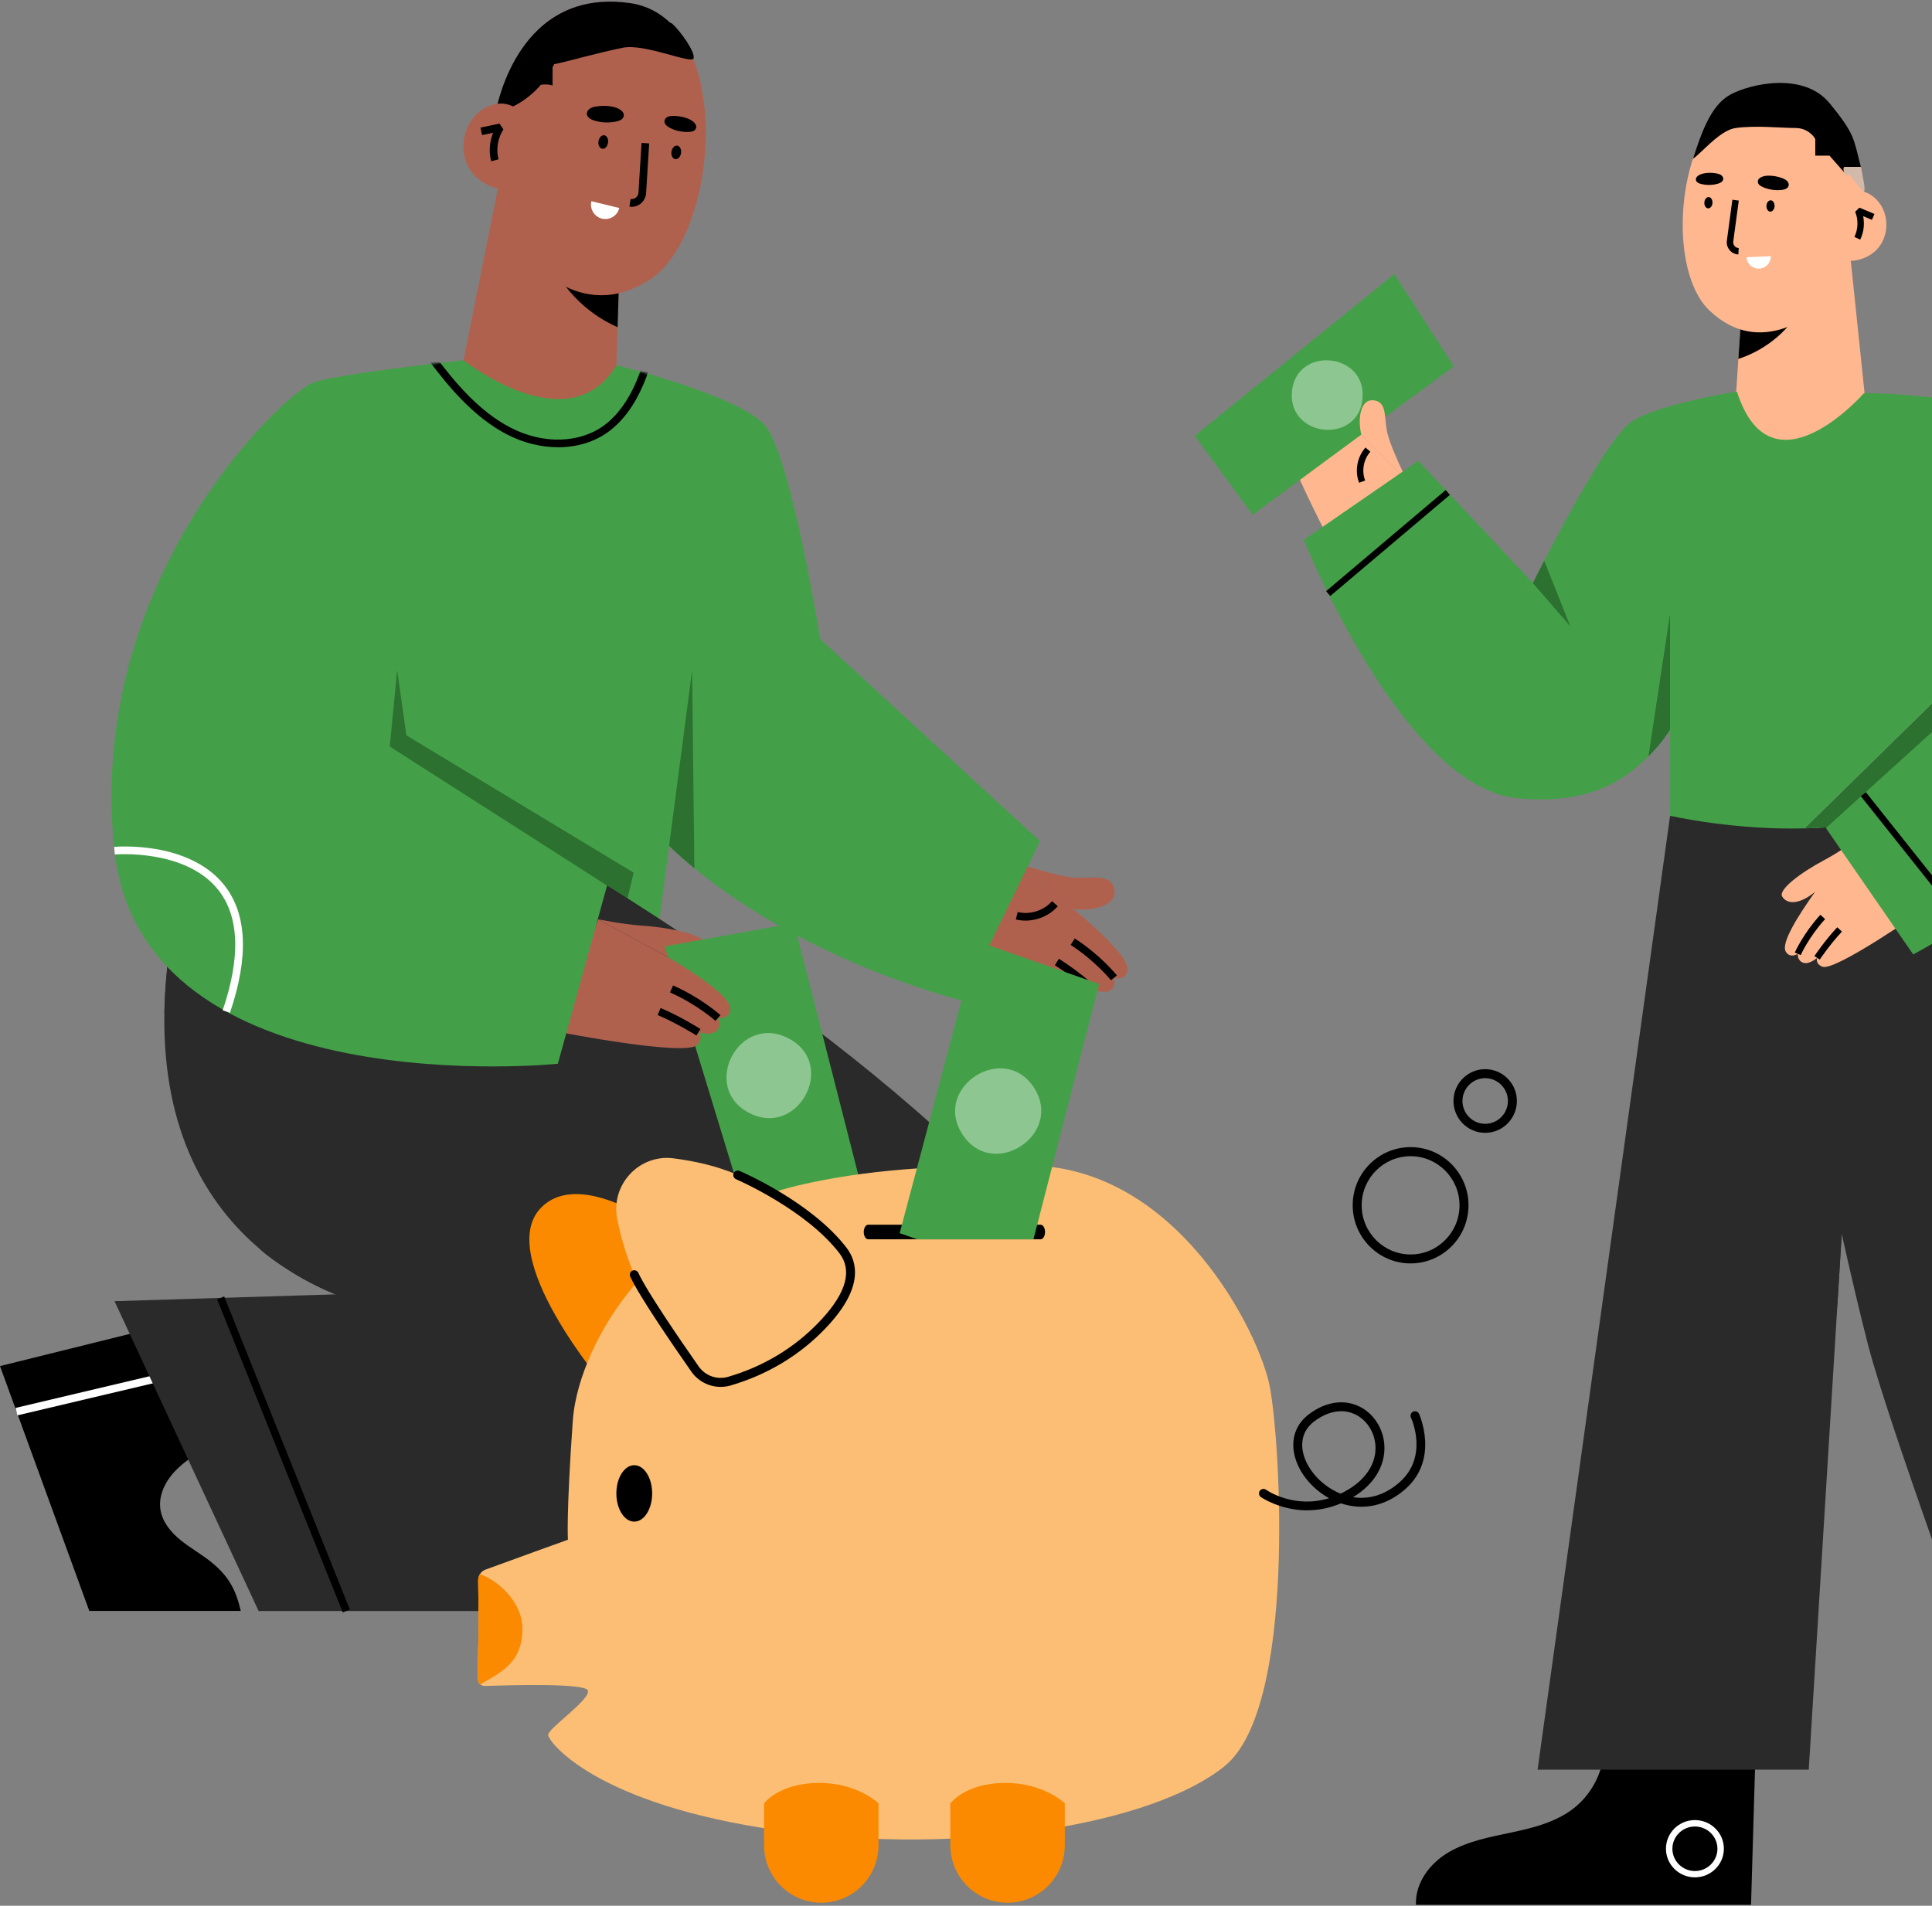 <svg width="825" height="814" viewBox="0 0 825 814" fill="none" xmlns="http://www.w3.org/2000/svg">
<rect x="0" y="0" width="825" height="814" fill="#808080" stroke="none"/>
<path d="M749.728 745.159L747.726 813.602H604.641C604.266 804.266 610.56 795.8 618.725 791.078C626.889 786.355 636.396 784.614 645.638 782.656C654.881 780.697 664.366 778.26 671.826 772.515C679.902 766.29 684.898 756.323 684.986 746.204" fill="black"/>
<path d="M733.421 183.122L759.234 203.948L798.251 187.518L789.757 105.93L759.674 122.23L743.808 130.826L742.311 153.329L741.431 166.8L733.421 183.122Z" fill="#FFB78F"/>
<path d="M759.675 122.23L743.808 130.826L742.312 153.307C754.371 149.39 764.846 140.619 770.216 129.216C766.607 126.866 763.196 124.559 759.675 122.23Z" fill="black"/>
<path d="M729.878 132.524C752.148 154.025 776.003 132.11 776.003 132.11L793.52 92.785L794.246 91.132L795.126 89.151L796.139 86.844C796.139 86.844 796.139 86.736 796.139 86.496V86.366C796.139 86.148 796.139 85.843 796.139 85.473C796.139 84.973 796.139 84.342 796.117 83.624C796.117 83.188 796.073 82.71 796.051 82.187C795.676 75.593 793.982 63.21 786.698 53.178C780.844 45.104 771.404 38.575 756.175 37.77C747.175 37.313 739.736 41.165 733.927 47.607C733.421 48.172 732.915 48.782 732.408 49.391C732.056 49.826 731.726 50.262 731.374 50.719C731.286 50.828 731.198 50.958 731.11 51.089C729.614 53.178 728.249 55.419 727.017 57.835C726.973 57.879 726.973 57.922 726.929 57.987C726.731 58.336 726.577 58.706 726.401 59.054C725.498 60.904 724.684 62.862 723.936 64.864C715.221 88.237 717.004 120.097 729.812 132.48L729.878 132.524Z" fill="#FFB78F"/>
<path d="M742.334 108.694C740.881 108.629 739.495 107.932 738.571 106.822C737.646 105.712 737.206 104.254 737.404 102.818L739.759 85.321L742.488 85.669L740.133 103.166C740.045 103.863 740.243 104.537 740.683 105.06C741.123 105.604 741.762 105.908 742.466 105.952L742.312 108.672L742.334 108.694Z" fill="black"/>
<path d="M754.305 87.889C754.239 89.216 754.966 90.348 755.912 90.392C756.858 90.435 757.716 89.391 757.782 88.063C757.848 86.736 757.122 85.604 756.176 85.56C755.208 85.517 754.371 86.561 754.305 87.889Z" fill="black"/>
<path d="M727.787 86.496C727.721 87.824 728.448 88.955 729.394 88.999C730.34 89.042 731.198 87.998 731.264 86.67C731.33 85.343 730.604 84.211 729.658 84.168C728.712 84.124 727.853 85.169 727.787 86.496Z" fill="black"/>
<path d="M761.127 76.137C761.853 76.42 762.579 76.747 763.108 77.291C763.636 77.835 763.966 78.618 763.79 79.336C763.482 80.533 762.007 81.012 760.731 81.143C758.002 81.425 755.163 80.99 752.677 79.859C751.796 79.467 750.85 78.879 750.674 77.944C750.256 75.811 753.183 75.158 754.349 75.071C756.616 74.897 759.036 75.31 761.149 76.115L761.127 76.137Z" fill="black"/>
<path d="M733.091 74.092C733.751 74.222 734.434 74.418 734.984 74.81C735.534 75.202 735.93 75.833 735.864 76.486C735.776 77.552 734.566 78.205 733.487 78.488C731.155 79.141 728.646 79.162 726.313 78.553C725.477 78.335 724.597 77.966 724.289 77.204C723.606 75.419 726.049 74.44 727.039 74.179C728.976 73.7 731.133 73.7 733.069 74.092H733.091Z" fill="black"/>
<path d="M745.81 109.869C745.942 112.698 748.363 114.875 751.202 114.744C754.063 114.613 756.263 112.22 756.131 109.412" fill="white"/>
<path d="M785.839 84.886C787.622 82.34 790.989 81.121 794.114 81.491C797.238 81.861 800.055 83.689 802.058 86.083C806.613 91.545 806.679 100.207 802.168 105.734C797.679 111.262 789.118 113.068 782.736 109.847" fill="#FFB78F"/>
<path d="M794.356 102.361L791.869 101.186C793.476 97.878 793.608 93.852 792.199 90.457L794.004 88.694L800.43 91.393L799.352 93.895L795.61 92.329C796.271 95.702 795.853 99.293 794.334 102.383L794.356 102.361Z" fill="black"/>
<path d="M600.768 205.188L567.098 229.562C567.098 229.562 546.016 189.541 548.877 184.558C550.593 181.576 552.992 182.882 552.992 182.882C552.992 182.882 550.373 179.095 551.716 176.68C553.058 174.286 555.831 175.004 555.831 175.004C555.831 175.004 554.048 171.391 557.525 170.064C561.332 168.606 571.763 176.963 581.424 185.885" fill="#FFB78F"/>
<path d="M569.1 188.497C562.388 180.619 555.148 176.244 555.082 176.201L556.513 173.872C556.821 174.068 564.193 178.551 571.213 186.734L569.122 188.497H569.1Z" fill="black"/>
<path d="M562.762 194.808C558.163 189.237 552.133 183.97 552.067 183.905L553.894 181.859C554.158 182.077 560.166 187.322 564.897 193.089L562.762 194.808Z" fill="black"/>
<path d="M580.367 206.211C578.409 201.206 579.509 195.156 583.096 191.152L585.165 192.958C582.238 196.222 581.358 201.162 582.942 205.232L580.367 206.211Z" fill="black"/>
<path d="M510.167 186.146L534.902 219.856L620.815 156.506L595.419 117.051L510.167 186.146Z" fill="#43A048"/>
<g opacity="0.4">
<path d="M581.732 170.956C584.329 150.347 553.014 147.387 551.649 167.714C550.373 186.712 579.377 189.715 581.732 170.956Z" fill="white"/>
</g>
<path d="M581.38 185.885C579.685 179.64 580.654 170.282 586.617 171C592.845 171.74 590.71 179.27 592.735 186.147C594.76 193.023 600.745 205.189 600.745 205.189" fill="#FFB78F"/>
<path d="M656.575 755.866H772.372L784.564 557.915L790.527 460.941L791.011 453.107L713.153 348.451L656.575 755.866Z" fill="#2A2A2A"/>
<path d="M764.384 423.379C764.384 423.379 769.467 505.62 784.563 557.915L790.527 460.963L764.384 423.379Z" fill="#2A2A2A"/>
<path d="M854.94 740.306C854.94 740.306 807.626 612.713 797.701 574.454C784.388 523.117 763.724 418.896 763.724 418.896L713.131 348.473L781.351 343.228L832.933 339.267C843.078 350.105 854.434 369.757 863.302 392.651C874.767 422.313 896.862 558.002 896.862 558.002L959.426 706.096L854.94 740.328V740.306Z" fill="#2A2A2A"/>
<path d="M883.526 276.047C883.526 276.047 881.59 293.914 864.667 313.653C864.007 314.415 863.324 315.198 862.62 315.96C855.446 323.86 845.807 331.933 832.934 339.224C814.25 349.779 791.298 353.348 770.502 353.827C768.455 353.87 766.409 353.892 764.406 353.892C736.062 353.783 713.153 348.429 713.153 348.429V311.564C712.933 311.977 709.985 317.026 703.933 323.033C693.59 333.326 678.472 343.816 648.257 340.987C599.007 336.373 556.755 230.586 556.755 230.586L605.653 196.832L654.595 249.018C654.705 248.779 656.531 245.079 659.436 239.486C668.085 222.708 686.174 188.954 695.504 181.032C704.813 173.133 741.696 167.213 741.696 167.213C756.33 213.284 796.007 167.866 796.007 167.866L883.548 275.982L883.526 276.047Z" fill="#43A048"/>
<path d="M864.689 313.675C864.029 314.436 863.347 315.22 862.642 315.982C855.468 323.881 845.83 331.955 832.956 339.246C814.272 349.8 791.32 353.37 770.524 353.848L781.373 343.206L833.264 292.326L831.613 265.514L864.689 313.653V313.675Z" fill="#CCCCCC"/>
<path d="M863.302 392.629L815.284 418.7L770.501 353.87C791.297 353.369 814.272 349.8 832.933 339.246C843.078 350.083 853.575 370.061 863.302 392.629Z" fill="#2A2A2A"/>
<path d="M939.136 712.885L869.596 561.179L869.486 560.788C861.563 499.417 847.854 445.425 837.753 410.953C826.265 371.693 816.935 348.625 816.406 347.646L818.805 346.318C819.663 347.82 829.236 372.15 840.305 409.865C850.45 444.467 864.204 498.634 872.192 560.222L941.666 711.754L939.158 712.885H939.136Z" fill="#2A2A2A"/>
<path d="M864.689 313.675C864.029 314.436 863.347 315.22 862.642 315.982C855.468 323.881 845.83 331.955 832.956 339.246C814.272 349.8 791.32 353.37 770.524 353.848L781.373 343.206L833.264 292.326L831.613 265.514L864.689 313.653V313.675Z" fill="#2C712F"/>
<path d="M775.122 380.877C768.785 386.144 763.305 386.601 761.038 382.966C759.168 379.985 769.247 372.564 778.731 367.515C785.113 364.142 791.847 359.289 791.847 359.289L820.807 388.995C820.807 388.995 783.551 415.066 778.181 412.912C774.968 411.628 775.959 409.103 775.959 409.103C775.959 409.103 772.504 412.193 769.929 411.192C767.332 410.191 767.706 407.384 767.706 407.384C767.706 407.384 764.339 409.625 762.513 406.383C760.532 402.857 767.508 391.519 775.144 380.834L775.122 380.877Z" fill="#FFB78F"/>
<path d="M768.939 407.95L766.408 406.862C766.562 406.535 770.061 398.701 777.323 390.736L779.37 392.564C772.394 400.202 768.961 407.884 768.939 407.971V407.95Z" fill="black"/>
<path d="M777.081 409.865L774.792 408.363C774.968 408.08 779.435 401.486 784.541 396.067L786.543 397.917C781.57 403.162 777.125 409.799 777.059 409.865H777.081Z" fill="black"/>
<path d="M831.614 265.514L842.925 296.439L779.701 353.696L816.979 407.667C816.979 407.667 911.805 357.461 917.79 309.409C923.776 261.358 872.523 188.954 852.564 177.115C837.203 167.997 795.985 167.91 795.985 167.91" fill="#43A048"/>
<path d="M670.549 267.495L654.572 249.062C654.682 248.823 656.509 245.123 659.413 239.53L670.549 267.495Z" fill="#2C712F"/>
<path d="M703.91 323.076C709.94 317.07 712.911 312.021 713.131 311.629V262.25L703.91 323.076Z" fill="#2C712F"/>
<path d="M723.76 801.872C716.938 801.872 711.392 796.388 711.392 789.641C711.392 782.895 716.938 777.411 723.76 777.411C730.582 777.411 736.127 782.895 736.127 789.641C736.127 796.388 730.582 801.872 723.76 801.872ZM723.76 780.153C718.456 780.153 714.143 784.418 714.143 789.663C714.143 794.908 718.456 799.173 723.76 799.173C729.063 799.173 733.376 794.908 733.376 789.663C733.376 784.418 729.063 780.153 723.76 780.153Z" fill="white"/>
<path d="M796.766 338.384L794.604 340.066L838.428 395.159L840.591 393.477L796.766 338.384Z" fill="black"/>
<path d="M617.338 209.306L566.264 252.506L568.052 254.573L619.126 211.374L617.338 209.306Z" fill="black"/>
<path d="M781.224 44.043C792.371 57.55 791.476 59.439 794.63 71.277L788.505 74.747L781.224 66.481H775.156V59.395C774.347 57.82 771.516 54.671 766.661 54.671C760.594 54.671 749.672 53.49 741.177 54.671C734.381 55.616 726.557 65.445 722.917 67.807C726.441 57.328 730.255 45.224 738.75 40.5C747.244 35.776 770.077 30.535 781.224 44.043Z" fill="black"/>
<path d="M795.787 81.687C796.943 81.687 795.443 75.825 794.63 71.277H787.69C786.533 71.277 787.69 75.904 788.847 74.747C790.003 73.59 794.63 81.687 795.787 81.687Z" fill="#D3B9AA"/>
<g clip-path="url(#clip0_582_12415)">
<path d="M296.611 278.446L281.614 392.486V392.538L265.86 391.228L179.735 384.05L110.434 378.286L124.57 325.523L143.558 254.684L296.611 278.446Z" fill="#43A048"/>
<path d="M431.849 367.86L407.306 412.553C407.306 412.553 459.445 431.835 465.079 427.565C468.443 424.998 466.487 422.325 466.487 422.325C466.487 422.325 471.521 424.919 474.26 422.902C476.972 420.884 475.668 417.662 475.668 417.662C475.668 417.662 480.337 419.26 481.458 414.833C482.658 409.986 470.843 398.669 458.428 388.347" fill="#B0614E"/>
<path d="M474.391 418.684C474.391 418.684 467.818 410.51 457.176 403.594L458.95 400.843C470.035 408.047 476.66 416.274 476.947 416.64L474.391 418.684Z" fill="black"/>
<path d="M465.418 423.556C465.418 423.556 457.958 416.981 450.446 412.291L452.168 409.514C459.914 414.361 467.27 420.832 467.583 421.094L465.418 423.556Z" fill="black"/>
<path d="M437.901 393.219C436.518 393.219 435.136 393.062 433.78 392.722L434.562 389.552C439.805 390.835 445.699 388.975 449.247 384.914L451.698 387.063C448.281 390.992 443.091 393.219 437.901 393.219Z" fill="black"/>
<path d="M458.428 388.32C466.305 389.394 477.573 386.748 475.799 379.622C473.921 372.182 465.079 375.955 456.368 374.592C447.656 373.23 431.876 367.86 431.876 367.86" fill="#B0614E"/>
<path d="M270.815 176.457L237.977 198.489L193.82 174.335L213.199 77.533L246.819 100.509L264.556 112.612L263.721 139.727L263.225 155.97L270.815 176.457Z" fill="#B0614E"/>
<path d="M246.819 100.509L264.555 112.638L263.721 139.753C249.949 133.702 238.577 121.991 233.569 107.713C238.108 105.303 242.385 102.919 246.819 100.535V100.509Z" fill="black"/>
<path d="M277.753 119.266C246.897 139.57 224.205 108.211 224.205 108.211L212.912 57.754L212.442 55.631L211.894 53.09L211.242 50.156C211.242 50.156 211.242 50.025 211.295 49.737V49.58C211.373 49.318 211.425 48.977 211.529 48.532C211.555 48.348 211.608 48.165 211.634 47.982C211.738 47.51 211.842 46.96 211.973 46.357C212.103 45.833 212.234 45.283 212.39 44.681C214.32 36.978 219.172 22.727 229.944 12.562C238.603 4.362 251.097 -1.192 268.989 1.349C278.144 2.659 285.187 7.532 290.325 14.605C291.133 15.706 291.89 16.858 292.594 18.063C293.064 18.876 293.507 19.662 293.924 20.5C294.237 21.102 294.524 21.705 294.811 22.308C294.889 22.465 294.968 22.622 295.02 22.805C296.298 25.608 297.367 28.595 298.228 31.739C298.254 31.817 298.28 31.844 298.28 31.922C298.41 32.394 298.541 32.839 298.645 33.311C299.271 35.721 299.767 38.21 300.158 40.751C304.905 70.355 295.463 107.582 277.727 119.266H277.753Z" fill="#B0614E"/>
<path d="M269.642 88.326C269.355 88.326 269.068 88.326 268.781 88.274L269.25 85.025C270.085 85.13 270.894 84.921 271.546 84.397C272.198 83.873 272.589 83.113 272.641 82.275L273.945 61.054L277.206 61.264L275.902 82.484C275.797 84.213 274.963 85.838 273.632 86.938C272.511 87.855 271.128 88.353 269.694 88.353L269.642 88.326Z" fill="black"/>
<path d="M259.652 60.95C259.417 62.548 258.322 63.7 257.2 63.543C256.079 63.386 255.322 61.971 255.557 60.373C255.792 58.775 256.887 57.622 258.009 57.779C259.13 57.937 259.887 59.351 259.652 60.95Z" fill="black"/>
<path d="M290.821 65.377C290.586 66.975 289.491 68.128 288.369 67.971C287.248 67.813 286.491 66.399 286.726 64.8C286.961 63.202 288.056 62.05 289.178 62.207C290.299 62.364 291.056 63.779 290.821 65.377Z" fill="black"/>
<path d="M254.436 45.493C253.524 45.65 252.611 45.886 251.854 46.41C251.098 46.934 250.55 47.772 250.602 48.663C250.681 50.13 252.298 51.047 253.758 51.492C256.862 52.461 260.253 52.566 263.435 51.833C264.556 51.571 265.782 51.073 266.2 50.051C267.191 47.615 263.931 46.2 262.6 45.833C259.992 45.1 257.097 45.047 254.463 45.519L254.436 45.493Z" fill="black"/>
<path d="M287.508 49.501C286.7 49.501 285.865 49.579 285.135 49.894C284.405 50.234 283.805 50.889 283.726 51.675C283.596 52.959 284.848 53.981 286.022 54.609C288.578 55.919 291.499 56.522 294.342 56.339C295.359 56.286 296.481 56.05 297.002 55.186C298.202 53.221 295.594 51.518 294.499 50.994C292.36 49.972 289.856 49.501 287.508 49.501Z" fill="black"/>
<path d="M264.452 88.85C263.643 92.151 260.331 94.169 257.044 93.383C253.758 92.57 251.75 89.243 252.532 85.942" fill="white"/>
<path d="M290.326 14.605C281.301 14.474 272.198 12.038 265.182 7.139C263.174 11.514 259.574 15.155 255.245 17.173C250.889 19.216 244.107 18.902 239.491 17.592C237.508 32.158 225.902 44.89 211.635 48.112C211.635 48.06 211.635 48.008 211.635 47.955C211.739 47.484 211.843 46.934 211.974 46.331C212.104 45.807 212.234 45.257 212.391 44.654C214.321 36.952 219.172 22.7 229.945 12.536C238.604 4.336 251.097 -1.218 268.99 1.323C278.145 2.633 285.187 7.506 290.326 14.579V14.605Z" fill="black"/>
<path d="M296.108 25.01C297.264 22.697 290.486 13.061 286.854 9.974L271.817 4.19L261.407 6.504L241.744 12.287L232.491 20.384C232.105 23.082 232.491 28.249 237.117 27.324C242.901 26.167 254.467 22.697 266.034 20.384C275.287 18.533 294.951 27.324 296.108 25.01Z" fill="black"/>
<path d="M223.658 50.182C222.172 46.75 218.52 44.55 214.816 44.261C211.113 43.999 207.409 45.493 204.54 47.85C197.967 53.273 195.906 63.491 199.871 71.036C203.809 78.607 213.356 82.694 221.52 80.336" fill="#B0614E"/>
<path d="M209.73 68.861C208.686 64.879 209.026 60.53 210.564 56.705L205.843 57.701L205.165 54.505L213.277 52.776L214.972 55.291C212.547 58.985 211.764 63.753 212.886 68.049L209.73 68.887V68.861Z" fill="black"/>
<path d="M444.108 359.266L410.983 427.408C410.983 427.408 346.194 411.715 296.507 370.846C292.803 367.807 289.204 364.637 285.709 361.31C280.336 356.228 275.25 350.778 270.555 345.015H110.434L197.915 153.848C197.915 153.848 242.959 189.713 263.225 155.996C263.225 155.996 318.208 169.462 327.363 182.587C338.395 198.437 350.237 272.918 350.237 272.918L444.108 359.293V359.266Z" fill="#43A048"/>
<path d="M67.058 566.86L0 583.495L38.133 688.078H102.818C100.601 678.621 97.523 673.119 89.959 667.015C85.812 663.688 81.117 661.12 76.996 657.741C72.875 654.387 69.249 649.934 68.493 644.668C67.71 639.324 70.032 633.927 73.475 629.787C76.918 625.674 81.456 622.609 85.916 619.596" fill="black"/>
<path d="M479.581 625.491C470.4 653.366 446.378 668.037 415.991 674.56C412.809 675.241 409.575 675.844 406.263 676.342C336.283 687.109 239.543 660.439 208.191 650.929C207.565 650.746 206.965 650.563 206.392 650.379C200.993 648.703 197.967 647.681 197.967 647.681L163.251 558.948C163.251 558.948 147.81 556.512 129.5 546.294C123.371 542.863 116.928 538.566 110.616 533.195C89.098 514.857 69.354 483.996 70.188 432.621C70.345 423.845 71.075 414.44 72.536 404.432L179.735 384.05L247.654 371.134C247.654 371.134 255.349 375.64 267.921 383.657C271.989 386.251 276.58 389.211 281.614 392.486C351.88 438.489 504.75 549.045 479.581 625.491Z" fill="#2A2A2A"/>
<path d="M78.448 584.38L6.676 601.355L7.423 604.543L79.196 587.568L78.448 584.38Z" fill="white"/>
<path d="M206.391 650.353C206.965 650.536 207.565 650.72 208.191 650.903C239.516 660.439 336.256 687.083 406.262 676.315C419.642 667.46 429.11 650.798 431.458 641.315C455.115 545.43 268.963 445.615 268.963 445.615L292.62 594.577L206.391 650.353Z" fill="#2A2A2A"/>
<path d="M268.963 445.642C268.963 445.642 442.021 558.896 419.642 630.259C401.489 688.105 312.365 688.105 312.365 688.105H110.433L48.904 555.778L253.183 549.438" fill="#2A2A2A"/>
<path d="M443.135 580.7L375.698 687.27L378.449 689.026L445.886 582.456L443.135 580.7Z" fill="white"/>
<path d="M110.643 533.195C116.746 539.116 132.526 548.626 142.777 552.582L245.412 549.202L110.643 533.169V533.195Z" fill="#2A2A2A"/>
<path d="M267.947 383.657L265.86 391.228L245.333 466.233C245.333 466.233 130.909 473.752 70.215 432.621C70.371 423.845 71.101 414.44 72.562 404.432L179.761 384.05L247.681 371.134C247.681 371.134 255.375 375.64 267.947 383.657Z" fill="#2A2A2A"/>
<path d="M270.581 372.732L267.946 383.657C255.349 375.667 247.68 371.134 247.68 371.134L179.761 384.05L110.46 378.286L124.596 325.524L169.615 286.358L173.554 314.101L270.581 372.732Z" fill="#2C712F"/>
<path d="M378.641 688.471L375.459 688.392L334.457 480.013L337.639 479.384L377.233 680.507L430.311 462.277L433.467 463.063L378.641 688.471Z" fill="black"/>
<path d="M284.902 408.624C294.578 411.375 300.89 409.148 301.594 403.908C302.168 399.612 287.223 396.284 274.156 395.368C265.366 394.765 255.428 392.643 255.428 392.643" fill="#B0614E"/>
<path d="M322.121 529.685L370.608 517.87L339.048 394.294L283.857 404.223L322.121 529.685Z" fill="#43A048"/>
<g opacity="0.4">
<path d="M337.484 443.939C315.81 431.652 298.413 464.792 320.348 475.586C340.849 485.672 357.203 455.125 337.484 443.939Z" fill="white"/>
</g>
<path d="M255.428 392.669L238.292 440.717C238.292 440.717 292.83 451.432 297.708 446.297C300.629 443.232 298.255 440.9 298.255 440.9C298.255 440.9 303.654 442.655 306.002 440.245C308.375 437.835 306.55 434.848 306.55 434.848C306.55 434.848 311.427 435.687 311.818 431.128C312.236 426.15 298.777 416.85 284.901 408.65" fill="#B0614E"/>
<path d="M305.481 436.027C305.481 436.027 297.682 429.006 286.102 423.897L287.406 420.911C299.508 426.255 307.333 433.329 307.672 433.617L305.481 436.053V436.027Z" fill="black"/>
<path d="M297.394 442.288C297.394 442.288 288.995 436.996 280.832 433.564L282.084 430.552C290.508 434.088 298.776 439.302 299.115 439.537L297.368 442.314L297.394 442.288Z" fill="black"/>
<path d="M169.589 286.383L166.433 318.869L259.235 378.234L238.213 454.365C238.213 454.365 60.721 472.599 48.879 363.249C36.516 249.025 119.093 169.907 133.282 163.593C141.342 160.004 197.889 153.874 197.889 153.874" fill="#43A048"/>
<path d="M296.507 370.846C292.803 367.807 289.204 364.637 285.708 361.31L295.542 286.384L296.507 370.846Z" fill="#2C712F"/>
<mask id="mask0_582_12415" style="mask-type:luminance" maskUnits="userSpaceOnUse" x="47" y="153" width="398" height="303">
<path d="M350.237 272.918C350.237 272.918 338.395 198.437 327.363 182.587C318.208 169.435 263.225 155.996 263.225 155.996C242.959 189.713 197.915 153.848 197.915 153.848C197.915 153.848 141.368 159.978 133.308 163.567C119.119 169.907 36.542 249.025 48.905 363.222C60.746 472.573 238.238 454.339 238.238 454.339L259.261 378.208L207.33 344.989H270.581C275.276 350.778 280.362 356.201 285.735 361.284C289.23 364.611 292.829 367.781 296.533 370.82C346.22 411.689 411.009 427.381 411.009 427.381L444.134 359.24L350.263 272.865L350.237 272.918Z" fill="white"/>
</mask>
<g mask="url(#mask0_582_12415)">
<path d="M238.239 191.023C231.093 191.023 223.607 189.215 216.617 185.626C202.663 178.421 191.995 165.768 183.414 154.345L186.022 152.381C194.394 163.515 204.749 175.828 218.129 182.718C231.927 189.844 247.603 189.398 258.062 181.618C263.644 177.452 268.286 171.086 271.834 162.703C275.042 155.131 276.972 146.879 278.85 138.915L282.032 139.674C280.128 147.796 278.146 156.179 274.833 163.986C271.051 172.92 266.069 179.731 260.018 184.264C253.941 188.77 246.325 191.049 238.265 191.049L238.239 191.023Z" fill="black"/>
</g>
<path d="M98.175 432.569L95.097 431.521C102.791 408.86 102.191 391.595 93.297 380.225C79.369 362.437 49.348 364.952 49.035 364.978L48.748 361.729C49.061 361.703 56.834 361.022 66.51 362.646C79.447 364.847 89.62 370.217 95.853 378.182C105.504 390.495 106.286 408.781 98.201 432.569H98.175Z" fill="white"/>
<path d="M95.74 553.757L92.716 554.981L146.368 688.698L149.392 687.474L95.74 553.757Z" fill="black"/>
<path d="M602.352 539.64C588.711 539.64 577.626 528.506 577.626 514.804C577.626 501.103 588.711 489.969 602.352 489.969C615.993 489.969 627.078 501.103 627.078 514.804C627.078 528.506 615.993 539.64 602.352 539.64ZM602.352 493.846C590.824 493.846 581.46 503.251 581.46 514.831C581.46 526.41 590.824 535.815 602.352 535.815C613.881 535.815 623.244 526.41 623.244 514.831C623.244 503.251 613.881 493.846 602.352 493.846Z" fill="black"/>
<path d="M634.199 483.865C626.739 483.865 620.662 477.76 620.662 470.268C620.662 462.775 626.739 456.671 634.199 456.671C641.659 456.671 647.736 462.775 647.736 470.268C647.736 477.76 641.659 483.865 634.199 483.865ZM634.199 460.522C628.852 460.522 624.496 464.897 624.496 470.268C624.496 475.638 628.852 480.013 634.199 480.013C639.546 480.013 643.902 475.638 643.902 470.268C643.902 464.897 639.546 460.522 634.199 460.522Z" fill="black"/>
<path d="M258.661 592.586C258.661 592.586 210.148 535.815 231.457 515.433C252.767 495.051 302.323 538.906 302.323 538.906L258.687 592.586H258.661Z" fill="#FB8A00"/>
<path d="M522.93 754.386C492.178 779.195 412.131 792.818 333.179 781.893C254.227 770.969 234.065 743.854 234.065 741.025C234.065 738.195 252.61 725.646 250.993 722.005C249.584 718.809 217.033 719.804 207.017 720.119C206.313 720.119 205.635 719.883 205.139 719.464C204.513 718.966 204.122 718.206 204.096 717.342C203.913 711.159 204.279 700.444 204.279 700.444C204.279 700.444 204.409 685.066 204.174 675.11C204.174 674.115 204.435 673.172 204.931 672.359C205.478 671.495 206.313 670.788 207.33 670.421C216.824 666.91 242.516 657.662 242.516 657.662C242.516 657.662 241.759 647.157 244.576 607.074C245.28 597.066 248.436 587.006 252.74 577.523C269.224 541.448 301.932 515.643 340.378 506.447C368.703 499.688 400.811 497.54 439.152 497.802C502.403 498.221 537.849 569.034 542.283 592.56C546.717 616.112 553.681 729.524 522.956 754.333L522.93 754.386Z" fill="#FBBE74"/>
<path d="M205.139 719.464C204.513 718.966 204.122 718.206 204.096 717.342C203.913 711.159 204.279 700.444 204.279 700.444C204.279 700.444 204.409 685.066 204.174 675.11C204.174 674.115 204.435 673.172 204.931 672.359C210.982 674.298 223.084 683.022 223.084 695.912C223.084 711.29 211.921 715.141 205.139 719.464Z" fill="#FB8A00"/>
<path d="M326.267 770.262V788.155C326.267 801.699 337.196 812.703 350.707 812.703C364.191 812.703 375.146 801.726 375.146 788.155V770.262C375.146 770.262 366.043 761.328 349.272 761.538C332.501 761.747 326.293 770.262 326.293 770.262H326.267Z" fill="#FB8A00"/>
<path d="M405.819 770.262V788.155C405.819 801.699 416.748 812.703 430.259 812.703C443.743 812.703 454.698 801.726 454.698 788.155V770.262C454.698 770.262 445.595 761.328 428.824 761.538C412.053 761.747 405.845 770.262 405.845 770.262H405.819Z" fill="#FB8A00"/>
<path d="M278.484 637.883C278.484 644.537 275.068 649.934 270.842 649.934C266.617 649.934 263.2 644.537 263.2 637.883C263.2 631.229 266.617 625.832 270.842 625.832C275.068 625.832 278.484 631.229 278.484 637.883Z" fill="black"/>
<path d="M446.248 526.227C446.248 527.93 445.413 529.344 444.344 529.344H370.738C369.695 529.344 368.834 527.93 368.834 526.227C368.834 524.524 369.695 523.109 370.738 523.109H444.344C445.413 523.109 446.248 524.498 446.248 526.227Z" fill="black"/>
<path d="M287.639 494.763C272.902 492.85 260.644 506.08 263.565 520.725C265.99 532.855 270.764 547.604 280.049 561.751C301.463 594.368 303.419 589.731 303.419 589.731C303.419 589.731 320.112 594.315 345.699 570.711C362.679 555.045 360.696 538.671 359.914 534.086C359.757 533.222 359.34 532.462 358.714 531.885C354.332 527.903 334.822 510.744 315.026 501.889C306.445 498.064 296.559 495.916 287.639 494.763Z" fill="#FBBE74"/>
<path d="M307.722 592.377C302.818 592.377 298.097 589.993 295.202 585.827C287.065 574.195 272.876 553.473 269.12 545.273C268.676 544.303 269.12 543.177 270.059 542.731C270.998 542.286 272.145 542.731 272.589 543.675C276.214 551.586 290.273 572.099 298.332 583.627C301.149 587.661 306.235 589.469 310.93 588.08C325.954 583.705 339.36 575.61 349.767 564.659L351.15 563.192C361.504 551.848 363.956 542.443 358.427 535.265C344.003 516.507 314.582 503.801 314.295 503.67C313.33 503.251 312.86 502.124 313.278 501.155C313.695 500.186 314.816 499.74 315.781 500.133C317.033 500.657 346.429 513.363 361.452 532.907C366.147 539.011 368.651 549.674 353.966 565.786L352.532 567.331C341.682 578.754 327.675 587.216 312 591.774C310.591 592.193 309.157 592.377 307.722 592.377Z" fill="black"/>
<path d="M558.245 645.113C546.664 645.113 538.553 639.533 538.422 639.455C537.562 638.852 537.353 637.647 537.953 636.782C538.553 635.918 539.753 635.708 540.613 636.311C541.187 636.704 552.611 644.511 567.557 639.926C559.575 635.525 553.602 627.77 552.455 619.832C551.542 613.492 553.863 607.86 559.028 603.983C565.992 598.769 573.712 597.564 580.259 600.655C586.545 603.616 590.822 610.244 591.161 617.527C591.579 626.094 586.701 634.11 577.781 639.481C584.797 640.607 591.735 638.381 597.708 633.062C609.993 622.138 602.82 606.183 602.507 605.502C602.064 604.533 602.481 603.406 603.42 602.961C604.385 602.515 605.507 602.935 605.95 603.878C606.028 604.061 614.688 623.081 600.238 635.918C592.074 643.175 582.293 645.349 572.591 642.127C567.478 644.301 562.601 645.087 558.245 645.087V645.113ZM572.669 602.777C568.965 602.777 565.079 604.218 561.297 607.048C556.185 610.873 555.715 615.798 556.211 619.256C557.332 626.88 564.088 634.66 572.46 637.988C573.556 637.464 574.651 636.887 575.773 636.206C583.493 631.595 587.718 624.836 587.353 617.684C587.066 611.816 583.65 606.471 578.616 604.087C576.738 603.197 574.729 602.751 572.669 602.751V602.777Z" fill="black"/>
<path d="M469.356 420.282L442.908 523.109L441.291 529.344H391.708L384.17 526.724L385.135 523.109L417.295 402.048L469.356 420.282Z" fill="#43A048"/>
<g opacity="0.4">
<path d="M410.462 483.681C423.19 505.216 454.959 484.546 441.292 464.216C428.511 445.196 398.881 464.085 410.462 483.681Z" fill="white"/>
</g>
<path d="M235.96 36.577V27.323L223.237 30.794C223.623 33.107 225.319 37.502 229.02 36.577C232.722 35.652 235.189 36.191 235.96 36.577Z" fill="black"/>
</g>
<defs>
<clipPath id="clip0_582_12415">
<rect width="647.735" height="811.982" fill="white" transform="translate(0 0.72)"/>
</clipPath>
</defs>
</svg>
